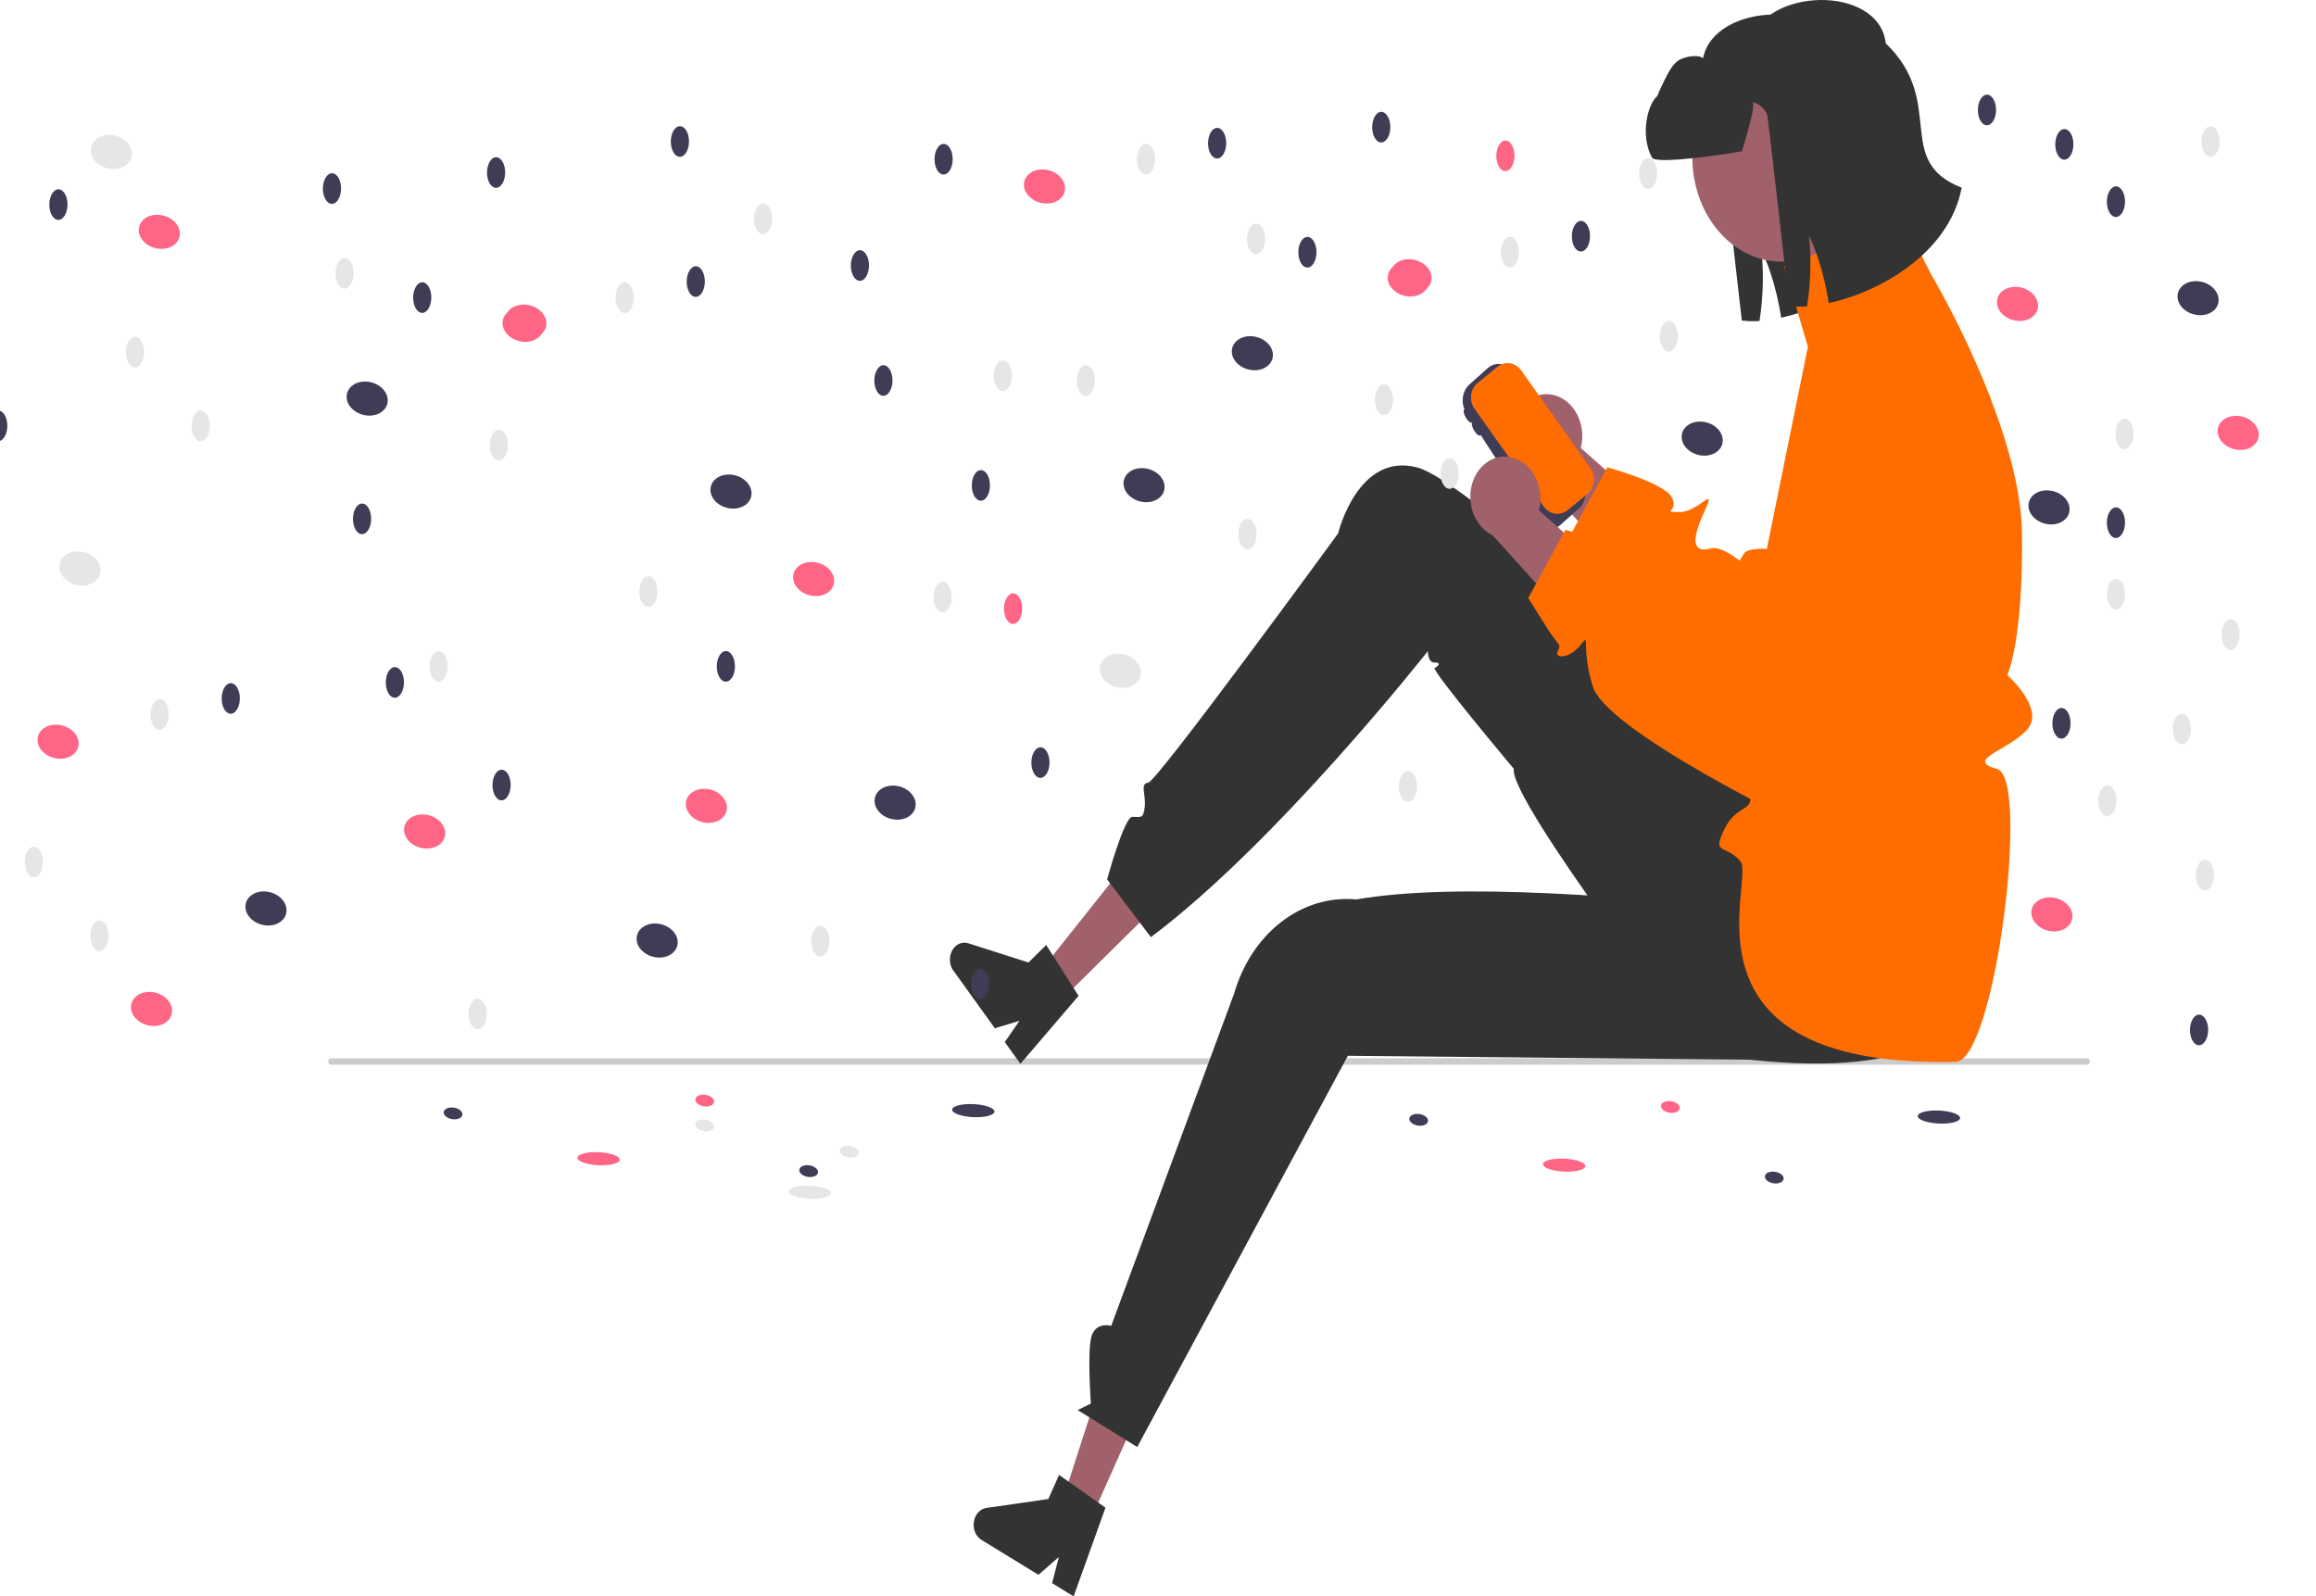 <svg width="808" height="557" viewBox="0 0 808 557" fill="none" xmlns="http://www.w3.org/2000/svg">
<g clip-path="url(#clip0_1_2)">
<path d="M289.898 416.346C289.941 415.094 286.668 413.925 282.59 413.735C278.511 413.546 275.17 414.407 275.127 415.659C275.085 416.911 278.357 418.08 282.436 418.27C286.515 418.46 289.856 417.599 289.898 416.346Z" fill="#E6E6E6"/>
<path d="M346.954 387.861C346.996 386.609 343.724 385.44 339.645 385.251C335.566 385.061 332.225 385.922 332.182 387.174C332.14 388.427 335.412 389.596 339.491 389.785C343.57 389.975 346.911 389.114 346.954 387.861Z" fill="#3F3D56"/>
<path d="M216.211 404.645C216.253 403.393 212.981 402.224 208.902 402.034C204.823 401.845 201.482 402.706 201.44 403.958C201.397 405.21 204.67 406.379 208.749 406.569C212.828 406.759 216.169 405.898 216.211 404.645Z" fill="#FF6584"/>
<path d="M249.095 393.106C249.204 391.988 247.829 390.886 246.025 390.645C244.22 390.404 242.67 391.115 242.561 392.233C242.452 393.351 243.827 394.452 245.631 394.693C247.436 394.935 248.986 394.224 249.095 393.106Z" fill="#E6E6E6"/>
<path d="M161.332 388.923C161.441 387.805 160.066 386.704 158.262 386.462C156.457 386.221 154.906 386.932 154.798 388.05C154.689 389.168 156.064 390.27 157.868 390.511C159.672 390.752 161.223 390.041 161.332 388.923Z" fill="#3F3D56"/>
<path d="M299.601 402.268C299.71 401.15 298.335 400.048 296.531 399.807C294.726 399.566 293.175 400.277 293.067 401.395C292.958 402.513 294.333 403.615 296.137 403.856C297.942 404.097 299.492 403.386 299.601 402.268Z" fill="#E6E6E6"/>
<path d="M249.13 384.448C249.239 383.33 247.864 382.228 246.06 381.987C244.255 381.746 242.704 382.457 242.596 383.575C242.487 384.693 243.862 385.794 245.666 386.035C247.471 386.277 249.021 385.566 249.13 384.448Z" fill="#FF6584"/>
<path d="M285.394 409.064C285.503 407.946 284.128 406.844 282.324 406.603C280.52 406.362 278.969 407.073 278.86 408.191C278.752 409.309 280.126 410.41 281.931 410.652C283.735 410.893 285.286 410.182 285.394 409.064Z" fill="#3F3D56"/>
<path d="M114.519 370.361C114.519 370.508 114.541 370.654 114.584 370.79C114.628 370.926 114.691 371.049 114.772 371.153C114.852 371.257 114.947 371.34 115.052 371.396C115.157 371.452 115.27 371.48 115.383 371.48H728.242C728.471 371.48 728.691 371.362 728.853 371.152C729.015 370.942 729.106 370.658 729.106 370.361C729.106 370.064 729.015 369.78 728.853 369.57C728.691 369.36 728.471 369.242 728.242 369.242H115.383C115.27 369.242 115.157 369.27 115.052 369.326C114.947 369.383 114.852 369.465 114.771 369.569C114.691 369.673 114.628 369.796 114.584 369.932C114.541 370.068 114.519 370.214 114.519 370.361Z" fill="#CCCCCC"/>
<path d="M641.297 20.186C638.981 -0.626 598.039 0.702 594.173 20.282C592.122 18.778 586.905 19.819 584.96 21.548C583.014 23.276 581.767 25.817 580.546 28.284C578.88 31.71 577.152 35.259 576.783 39.187C576.398 43.108 577.712 47.55 580.744 49.295C583.149 50.687 588.441 49.747 591.085 49.124C592.93 48.694 594.479 48.318 595.793 47.948C596.234 45.511 595.93 42.97 594.933 40.77C595.995 41.017 596.997 41.537 597.868 42.292C598.738 43.047 599.456 44.019 599.968 45.138C600.175 45.606 607.676 111.809 607.676 111.809C609.727 112.099 611.796 112.159 613.856 111.99C615.135 103.842 615.368 95.516 614.547 87.288C616.719 91.991 618.437 96.963 619.67 102.113C620.377 104.993 620.957 107.913 621.409 110.863C639.261 106.949 663.393 93.468 667.796 70.578C667.772 70.504 667.747 70.43 667.723 70.356C667.482 69.657 667.456 68.881 667.65 68.162C667.844 67.442 668.244 66.824 668.784 66.413C669.323 66.002 669.968 65.824 670.607 65.909C671.247 65.995 671.841 66.338 672.288 66.88C672.826 67.529 673.306 68.084 673.711 68.514C672.147 53.896 662.689 40.742 641.297 20.186Z" fill="#333333"/>
<path d="M380.64 529.882L370.632 523.747L386.502 474.556L401.274 483.611L380.64 529.882Z" fill="#A0616A"/>
<path d="M340.256 529.289C339.637 530.68 339.513 532.303 339.913 533.801C340.313 535.3 341.204 536.55 342.39 537.28L362.29 549.476L369.421 543.262L367.055 552.391L374.561 557L385.678 526.048L383.144 524.268L372.82 516.977L369.486 514.633L365.741 523.03L344.11 526.157C343.299 526.274 342.525 526.621 341.854 527.166C341.182 527.712 340.634 528.44 340.256 529.289Z" fill="#333333"/>
<path d="M370.387 348.791L363.107 338.667L393.691 300.194L404.435 315.136L370.387 348.791Z" fill="#A0616A"/>
<path d="M333.205 330.301C332.182 331.314 331.544 332.761 331.43 334.326C331.316 335.89 331.736 337.443 332.597 338.644L347.072 358.772L355.68 356.19L350.54 363.587L355.998 371.187L376.288 347.481L374.518 344.708L367.32 333.374L364.992 329.723L358.813 335.831L337.784 329.115C336.996 328.864 336.167 328.84 335.37 329.047C334.572 329.254 333.829 329.684 333.205 330.301Z" fill="#333333"/>
<path d="M691.44 310.855C691.44 310.855 722.347 388.417 594.357 367.517C594.357 367.517 526.166 278.912 528.136 268.252C528.136 268.252 499.113 233.674 500.533 233.045C501.954 232.415 502.83 231.048 500.483 231.172C498.136 231.296 498.136 227.2 498.136 227.2C498.136 227.2 445.685 293.891 401.52 326.985L386.251 306.844C386.251 306.844 392.206 285.004 395.069 285.004C397.932 285.004 398.919 285.811 399.38 281.491C399.841 277.172 397.561 273.463 400.609 273.079C403.658 272.696 466.842 186.115 466.842 186.115C466.842 186.115 473.659 157.597 494.486 163.117C515.314 168.637 623.54 271.802 623.54 271.802L691.44 310.855Z" fill="#333333"/>
<path d="M639.321 370.03L470.232 368.385L396.749 504.892L375.982 492.004L380.586 489.726C380.586 489.726 379.192 470.753 380.899 465.95C382.607 461.146 387.685 462.591 387.685 462.591L430.528 346.751C433.483 336.469 439.287 327.642 447.017 321.675C454.747 315.709 463.957 312.947 473.18 313.83C508.63 307.768 566.176 312.612 625.96 318.56L639.321 370.03Z" fill="#333333"/>
<path d="M541.423 137.708C544.642 138.287 547.541 140.315 549.504 143.361C551.466 146.407 552.338 150.231 551.932 154.019C551.839 154.788 551.693 155.546 551.493 156.286L586.237 187.185L579.068 213.372L535.376 165.011C532.822 163.803 530.682 161.639 529.288 158.856C527.894 156.072 527.325 152.826 527.67 149.624C527.881 147.804 528.396 146.051 529.186 144.464C529.975 142.877 531.023 141.488 532.27 140.377C533.517 139.265 534.938 138.452 536.453 137.984C537.968 137.517 539.547 137.404 541.099 137.651C541.208 137.669 541.316 137.688 541.423 137.708Z" fill="#A0616A"/>
<path d="M694.7 139.637L682.208 180.187L633.356 261.129C633.356 261.129 632.955 260.928 632.23 260.57C628.031 258.444 612.781 250.634 598.437 241.761C584.972 233.425 572.289 224.149 570.323 217.771C570.113 217.1 569.922 216.451 569.75 215.824V215.813C568.834 212.565 568.261 209.198 568.042 205.787C567.88 203.158 568.023 201.748 567.717 201.58C567.479 201.457 566.983 202.062 565.885 203.427C565.809 203.516 565.742 203.606 565.666 203.684C561.696 208.35 556.819 207.746 558.012 205.53C559.234 203.259 558.594 203.303 556.8 200.931C555.464 199.164 551.122 192.249 548.984 188.836C548.249 187.661 547.782 186.9 547.782 186.9L548.516 185.546L550.549 181.809L560.216 164.041L560.751 163.067C560.751 163.067 580.62 168.449 583.263 173.563C585.916 178.676 579.265 178.508 585.916 178.676C592.568 178.844 599.353 168.237 594.496 178.788C589.638 189.328 590.917 193.009 596.929 191.342C599.372 190.66 603.237 192.819 606.959 195.617V195.628C609.287 197.401 611.533 199.317 613.687 201.368C615.987 203.538 617.543 205.183 617.543 205.183L655.277 115.424L659.457 105.488C660.731 102.464 662.506 99.769 664.679 97.56C666.852 95.35 669.378 93.671 672.111 92.62L673.419 95.294C681.559 109.351 688.678 124.184 694.7 139.637Z" fill="#FF6D00"/>
<path d="M696.79 268.335C708.357 271.49 696.052 370.206 682.265 370.514C582.061 372.752 612.571 306.837 607.198 300.526C601.825 294.204 596.977 298.736 601.825 288.901C605.356 281.74 610.595 282.802 610.672 278.786C610.71 277.286 610.032 275.093 608.276 271.49C601.825 258.242 601.825 254.293 601.825 254.293C600.217 250.314 599.077 246.099 598.437 241.761C597.391 235.31 597.262 228.702 598.055 222.202C599.267 212.667 602.312 203.58 606.959 195.628V195.617C607.446 194.766 607.952 193.905 608.486 193.054C609.698 191.119 616.417 191.488 616.417 191.488L630.732 120.996L622.448 92.889L661.68 71.339L672.111 92.62L673.419 95.295C681.559 109.351 688.678 124.184 694.7 139.637C700.493 154.754 705.255 171.538 705.427 186.139C705.885 224.216 700.283 235.539 700.283 235.539C700.283 235.539 713.882 247.456 707.078 254.74C700.283 262.035 685.224 265.18 696.79 268.335Z" fill="#FF6D00"/>
<path d="M519.057 128.434L512.655 134.136C511.391 135.269 510.561 136.944 510.348 138.794C510.135 140.643 510.556 142.516 511.518 144.003L526.935 167.761L536.039 181.778C537.004 183.259 538.43 184.23 540.005 184.479C541.58 184.729 543.175 184.237 544.441 183.11L550.85 177.402C552.109 176.265 552.934 174.591 553.146 172.744C553.357 170.898 552.938 169.028 551.979 167.542L551.035 166.077L532.359 137.308L527.459 129.766C526.982 129.031 526.386 128.414 525.706 127.95C525.025 127.485 524.273 127.182 523.493 127.059C522.713 126.935 521.919 126.993 521.158 127.229C520.397 127.465 519.683 127.875 519.057 128.434Z" fill="#3F3D56"/>
<path d="M522.404 128.003L515.508 133.644C514.9 134.11 514.383 134.722 513.992 135.44C513.6 136.157 513.343 136.964 513.236 137.807C513.13 138.649 513.177 139.509 513.375 140.329C513.573 141.149 513.917 141.91 514.384 142.563L523.409 155.314L528.219 162.106L531.429 166.638L538.606 176.777C539.62 178.137 541.027 179.012 542.556 179.235C544.086 179.458 545.632 179.014 546.9 177.987L552.067 173.761L553.787 172.355C554.644 171.685 555.313 170.733 555.71 169.618C556.107 168.504 556.214 167.277 556.018 166.091C555.845 165.106 555.466 164.187 554.913 163.417L533.705 133.454L530.699 129.213C529.685 127.851 528.279 126.975 526.748 126.751C525.218 126.528 523.672 126.974 522.404 128.003Z" fill="#FF6D00"/>
<path d="M526.811 159.496C530.029 160.075 532.928 162.103 534.891 165.149C536.854 168.195 537.725 172.019 537.32 175.807C537.227 176.576 537.08 177.334 536.881 178.074L571.625 208.973L564.455 235.16L520.763 186.798C518.21 185.591 516.069 183.427 514.675 180.644C513.281 177.86 512.712 174.614 513.057 171.412C513.269 169.592 513.784 167.838 514.573 166.252C515.362 164.665 516.41 163.276 517.657 162.164C518.904 161.053 520.326 160.24 521.841 159.772C523.356 159.305 524.934 159.191 526.487 159.439C526.595 159.456 526.703 159.475 526.811 159.496Z" fill="#A0616A"/>
<path d="M668.514 113.671C671.551 114.395 674.419 115.879 676.923 118.019C679.428 120.16 681.509 122.908 683.027 126.077C684.545 129.245 685.463 132.759 685.718 136.381C685.974 140.002 685.562 143.646 684.509 147.064L667.6 201.972L618.74 282.921C618.74 282.921 560.144 253.902 555.708 239.559C551.271 225.215 555.278 220.266 551.271 225.215C547.265 230.164 542.186 229.578 543.402 227.313C544.618 225.048 543.978 225.096 542.187 222.723C540.397 220.351 533.17 208.692 533.17 208.692L546.138 184.857C546.138 184.857 566.008 190.235 568.655 195.352C571.302 200.468 564.649 200.301 571.302 200.468C577.956 200.636 584.743 190.025 579.883 200.573C575.023 211.121 576.304 214.799 582.317 213.127C588.33 211.456 602.926 226.973 602.926 226.973L644.848 127.278C646.957 122.264 650.422 118.209 654.703 115.747C658.985 113.285 663.841 112.555 668.514 113.671Z" fill="#FF6D00"/>
<path d="M643.512 80.618C655.658 66.377 655.658 43.287 643.512 29.045C631.365 14.804 611.671 14.804 599.525 29.045C587.378 43.287 587.378 66.377 599.525 80.618C611.671 94.86 631.365 94.86 643.512 80.618Z" fill="#A0616A"/>
<path d="M657.889 15.104C655.573 -5.708 614.63 -4.38 610.764 15.2C608.713 13.696 603.497 14.737 601.551 16.465C599.606 18.194 598.359 20.735 597.138 23.202C595.471 26.628 583.809 38.219 582.061 34.84C578.128 27.234 570.416 43.853 576.335 54.98C577.754 57.648 605.184 53.365 607.828 52.742C609.673 52.312 606.514 53.112 607.828 52.742C608.252 50.328 612.537 37.857 611.524 35.688C612.586 35.935 613.589 36.455 614.459 37.21C615.33 37.965 616.047 38.937 616.56 40.055C616.767 40.524 624.268 106.727 624.268 106.727C626.319 107.016 628.388 107.077 630.448 106.907C631.727 98.76 631.959 90.434 631.138 82.206C633.311 86.909 635.029 91.881 636.262 97.03C636.968 99.91 637.549 102.831 638.001 105.78C655.853 101.867 679.984 88.386 684.387 65.495C660.316 56.099 679.281 35.66 657.889 15.104Z" fill="#333333"/>
<path d="M35.036 199.59C35.435 196.375 32.563 193.224 28.622 192.552C24.681 191.88 21.162 193.941 20.763 197.155C20.364 200.37 23.236 203.521 27.177 204.193C31.119 204.866 34.637 202.805 35.036 199.59Z" fill="#E6E6E6"/>
<path d="M319.425 281.271C319.824 278.056 316.953 274.905 313.011 274.233C309.07 273.56 305.552 275.621 305.153 278.836C304.754 282.051 307.625 285.202 311.567 285.874C315.508 286.546 319.026 284.485 319.425 281.271Z" fill="#3F3D56"/>
<path d="M189.637 114.552C190.036 111.338 187.164 108.187 183.223 107.514C179.282 106.842 175.763 108.903 175.364 112.118C174.965 115.332 177.837 118.483 181.778 119.156C185.72 119.828 189.238 117.767 189.637 114.552Z" fill="#FF6584"/>
<path d="M177.2 155.335C177.219 152.383 175.815 149.978 174.064 149.963C172.313 149.947 170.878 152.327 170.859 155.278C170.84 158.229 172.244 160.634 173.995 160.65C175.746 160.666 177.181 158.286 177.2 155.335Z" fill="#E6E6E6"/>
<path d="M150.479 103.864C150.498 100.913 149.094 98.508 147.343 98.493C145.592 98.477 144.157 100.857 144.138 103.808C144.119 106.759 145.523 109.164 147.274 109.18C149.025 109.195 150.46 106.816 150.479 103.864Z" fill="#3F3D56"/>
<path d="M221.099 103.864C221.118 100.913 219.714 98.508 217.963 98.493C216.212 98.477 214.777 100.857 214.758 103.808C214.739 106.759 216.143 109.164 217.894 109.18C219.645 109.195 221.08 106.816 221.099 103.864Z" fill="#E6E6E6"/>
<path d="M528.375 54.4C528.394 51.449 526.99 49.044 525.239 49.028C523.488 49.013 522.053 51.392 522.034 54.344C522.015 57.295 523.419 59.7 525.17 59.715C526.921 59.731 528.356 57.351 528.375 54.4Z" fill="#FF6584"/>
<path d="M245.911 98.27C245.931 95.319 244.526 92.914 242.775 92.898C241.024 92.883 239.59 95.262 239.571 98.214C239.552 101.165 240.956 103.57 242.707 103.585C244.458 103.601 245.892 101.221 245.911 98.27Z" fill="#3F3D56"/>
<path d="M516.473 151.912C516.901 151.553 516.628 150.243 515.862 148.986C515.095 147.729 514.126 147.002 513.698 147.361C513.269 147.72 513.543 149.031 514.309 150.287C515.075 151.544 516.044 152.272 516.473 151.912Z" fill="#3F3D56"/>
<path d="M513.61 147.437C514.038 147.077 513.765 145.767 512.999 144.51C512.232 143.254 511.263 142.526 510.835 142.885C510.406 143.245 510.68 144.555 511.446 145.812C512.212 147.069 513.181 147.796 513.61 147.437Z" fill="#3F3D56"/>
<path d="M45.995 54.255C46.394 51.041 43.522 47.89 39.581 47.217C35.64 46.545 32.121 48.606 31.722 51.821C31.323 55.035 34.195 58.186 38.136 58.859C42.078 59.531 45.596 57.47 45.995 54.255Z" fill="#E6E6E6"/>
<path d="M262.166 172.736C262.565 169.521 259.693 166.37 255.752 165.698C251.81 165.026 248.292 167.087 247.893 170.301C247.494 173.516 250.366 176.667 254.307 177.339C258.248 178.012 261.767 175.951 262.166 172.736Z" fill="#3F3D56"/>
<path d="M290.995 203.255C291.394 200.041 288.522 196.89 284.581 196.217C280.64 195.545 277.121 197.606 276.722 200.821C276.323 204.035 279.195 207.186 283.136 207.859C287.078 208.531 290.596 206.47 290.995 203.255Z" fill="#FF6584"/>
<path d="M353.031 131.134C353.05 128.183 351.646 125.778 349.895 125.762C348.144 125.747 346.709 128.127 346.69 131.078C346.671 134.029 348.075 136.434 349.826 136.45C351.577 136.465 353.012 134.085 353.031 131.134Z" fill="#E6E6E6"/>
<path d="M303.171 92.675C303.19 89.724 301.786 87.319 300.035 87.303C298.284 87.288 296.849 89.668 296.83 92.619C296.811 95.57 298.215 97.975 299.966 97.991C301.717 98.006 303.152 95.626 303.171 92.675Z" fill="#3F3D56"/>
<path d="M585.375 117.4C585.394 114.449 583.99 112.044 582.239 112.028C580.488 112.013 579.053 114.392 579.034 117.344C579.015 120.295 580.419 122.7 582.17 122.715C583.921 122.731 585.356 120.351 585.375 117.4Z" fill="#E6E6E6"/>
<path d="M366.157 266.107C366.176 263.156 364.772 260.751 363.021 260.735C361.27 260.72 359.835 263.1 359.816 266.051C359.797 269.002 361.201 271.407 362.952 271.423C364.703 271.438 366.138 269.058 366.157 266.107Z" fill="#3F3D56"/>
<path d="M236.399 329.384C236.798 326.17 233.926 323.019 229.985 322.346C226.044 321.674 222.525 323.735 222.126 326.949C221.727 330.164 224.599 333.315 228.54 333.987C232.482 334.66 236 332.599 236.399 329.384Z" fill="#3F3D56"/>
<path d="M59.995 353.255C60.394 350.041 57.522 346.89 53.581 346.217C49.64 345.545 46.121 347.606 45.722 350.821C45.323 354.035 48.195 357.186 52.136 357.859C56.078 358.531 59.596 356.47 59.995 353.255Z" fill="#FF6584"/>
<path d="M156.205 232.54C156.224 229.589 154.82 227.184 153.069 227.168C151.318 227.152 149.883 229.532 149.864 232.483C149.845 235.435 151.249 237.84 153 237.855C154.751 237.871 156.186 235.491 156.205 232.54Z" fill="#E6E6E6"/>
<path d="M129.484 181.07C129.503 178.118 128.099 175.713 126.348 175.698C124.597 175.682 123.162 178.062 123.143 181.013C123.124 183.965 124.528 186.37 126.279 186.385C128.03 186.401 129.465 184.021 129.484 181.07Z" fill="#3F3D56"/>
<path d="M494.375 274.4C494.394 271.449 492.99 269.044 491.239 269.028C489.488 269.013 488.053 271.392 488.034 274.344C488.015 277.295 489.419 279.7 491.17 279.715C492.921 279.731 494.356 277.351 494.375 274.4Z" fill="#E6E6E6"/>
<path d="M356.613 212.399C356.632 209.448 355.228 207.043 353.477 207.028C351.726 207.012 350.291 209.392 350.272 212.343C350.253 215.294 351.657 217.699 353.408 217.715C355.159 217.73 356.594 215.35 356.613 212.399Z" fill="#FF6584"/>
<path d="M256.409 232.54C256.428 229.589 255.024 227.184 253.273 227.168C251.522 227.152 250.087 229.532 250.068 232.483C250.049 235.435 251.453 237.84 253.204 237.855C254.955 237.871 256.39 235.491 256.409 232.54Z" fill="#3F3D56"/>
<path d="M397.995 235.255C398.394 232.041 395.522 228.89 391.581 228.217C387.64 227.545 384.121 229.606 383.722 232.821C383.323 236.035 386.195 239.186 390.136 239.859C394.078 240.531 397.596 238.47 397.995 235.255Z" fill="#E6E6E6"/>
<path d="M406.269 170.498C406.668 167.284 403.796 164.133 399.855 163.46C395.914 162.788 392.395 164.849 391.996 168.063C391.597 171.278 394.469 174.429 398.41 175.101C402.352 175.774 405.87 173.713 406.269 170.498Z" fill="#3F3D56"/>
<path d="M253.577 282.39C253.976 279.175 251.104 276.024 247.163 275.352C243.221 274.679 239.703 276.74 239.304 279.955C238.905 283.17 241.777 286.321 245.718 286.993C249.659 287.665 253.178 285.604 253.577 282.39Z" fill="#FF6584"/>
<path d="M332.035 208.339C332.054 205.388 330.65 202.983 328.899 202.968C327.148 202.952 325.713 205.332 325.694 208.283C325.675 211.234 327.079 213.639 328.83 213.655C330.581 213.67 332.016 211.29 332.035 208.339Z" fill="#E6E6E6"/>
<path d="M178.154 273.94C178.173 270.988 176.769 268.583 175.018 268.568C173.267 268.552 171.832 270.932 171.813 273.883C171.794 276.835 173.198 279.24 174.949 279.255C176.7 279.271 178.135 276.891 178.154 273.94Z" fill="#3F3D56"/>
<path d="M438.375 186.4C438.394 183.449 436.99 181.044 435.239 181.028C433.488 181.013 432.053 183.392 432.034 186.344C432.015 189.295 433.419 191.7 435.17 191.715C436.921 191.731 438.356 189.351 438.375 186.4Z" fill="#E6E6E6"/>
<path d="M345.161 343.312C345.18 340.361 343.776 337.956 342.025 337.941C340.274 337.925 338.84 340.305 338.821 343.256C338.801 346.207 340.206 348.612 341.957 348.628C343.708 348.643 345.142 346.264 345.161 343.312Z" fill="#3F3D56"/>
<path d="M683.831 390.099C683.873 388.847 680.601 387.678 676.522 387.488C672.443 387.299 669.102 388.16 669.06 389.412C669.018 390.664 672.29 391.833 676.369 392.023C680.448 392.213 683.789 391.352 683.831 390.099Z" fill="#3F3D56"/>
<path d="M553.088 406.883C553.131 405.631 549.858 404.462 545.779 404.272C541.7 404.082 538.359 404.944 538.317 406.196C538.275 407.448 541.547 408.617 545.626 408.807C549.705 408.997 553.046 408.135 553.088 406.883Z" fill="#FF6584"/>
<path d="M498.209 391.161C498.318 390.043 496.943 388.941 495.139 388.7C493.335 388.459 491.784 389.17 491.675 390.288C491.566 391.406 492.941 392.508 494.745 392.749C496.55 392.99 498.101 392.279 498.209 391.161Z" fill="#3F3D56"/>
<path d="M586.007 386.685C586.116 385.568 584.741 384.466 582.937 384.225C581.133 383.984 579.582 384.694 579.473 385.812C579.365 386.93 580.739 388.032 582.544 388.273C584.348 388.514 585.899 387.803 586.007 386.685Z" fill="#FF6584"/>
<path d="M622.272 411.302C622.38 410.184 621.006 409.082 619.201 408.841C617.397 408.6 615.846 409.311 615.738 410.429C615.629 411.547 617.004 412.648 618.808 412.889C620.612 413.13 622.163 412.42 622.272 411.302Z" fill="#3F3D56"/>
<path d="M62.711 82.104C63.11 78.889 60.239 75.738 56.297 75.066C52.356 74.393 48.838 76.454 48.439 79.669C48.04 82.884 50.911 86.035 54.853 86.707C58.794 87.379 62.312 85.319 62.711 82.104Z" fill="#FF6584"/>
<path d="M50.274 122.886C50.294 119.935 48.889 117.53 47.138 117.514C45.387 117.499 43.953 119.879 43.934 122.83C43.914 125.781 45.319 128.186 47.069 128.201C48.821 128.217 50.255 125.837 50.274 122.886Z" fill="#E6E6E6"/>
<path d="M23.553 71.416C23.572 68.465 22.168 66.06 20.417 66.044C18.666 66.028 17.231 68.408 17.212 71.359C17.193 74.311 18.597 76.716 20.348 76.731C22.099 76.747 23.534 74.367 23.553 71.416Z" fill="#3F3D56"/>
<path d="M123.375 95.4C123.394 92.449 121.99 90.044 120.239 90.028C118.488 90.013 117.053 92.392 117.034 95.344C117.015 98.295 118.419 100.7 120.17 100.715C121.921 100.731 123.356 98.351 123.375 95.4Z" fill="#E6E6E6"/>
<path d="M118.986 65.821C119.005 62.87 117.601 60.465 115.85 60.45C114.099 60.434 112.664 62.814 112.645 65.765C112.626 68.716 114.03 71.121 115.781 71.137C117.532 71.152 118.967 68.772 118.986 65.821Z" fill="#3F3D56"/>
<path d="M135.24 140.287C135.639 137.073 132.768 133.922 128.826 133.249C124.885 132.577 121.366 134.638 120.967 137.853C120.569 141.067 123.44 144.218 127.382 144.891C131.323 145.563 134.841 143.502 135.24 140.287Z" fill="#3F3D56"/>
<path d="M190.591 113.433C190.99 110.219 188.118 107.068 184.177 106.395C180.236 105.723 176.717 107.784 176.318 110.999C175.92 114.213 178.791 117.364 182.733 118.037C186.674 118.709 190.192 116.648 190.591 113.433Z" fill="#FF6584"/>
<path d="M269.375 76.4C269.394 73.449 267.99 71.044 266.239 71.028C264.488 71.013 263.053 73.392 263.034 76.344C263.015 79.295 264.419 81.7 266.17 81.715C267.921 81.731 269.356 79.351 269.375 76.4Z" fill="#E6E6E6"/>
<path d="M176.246 60.227C176.265 57.276 174.861 54.87 173.11 54.855C171.359 54.84 169.924 57.219 169.905 60.17C169.886 63.122 171.29 65.527 173.041 65.542C174.792 65.558 176.227 63.178 176.246 60.227Z" fill="#3F3D56"/>
<path d="M2.558 148.621C2.577 145.67 1.173 143.265 -0.578 143.249C-2.329 143.234 -3.764 145.614 -3.783 148.565C-3.802 151.516 -2.398 153.921 -0.647 153.936C1.104 153.952 2.539 151.572 2.558 148.621Z" fill="#3F3D56"/>
<path d="M73.178 148.621C73.197 145.67 71.793 143.265 70.042 143.249C68.291 143.234 66.856 145.614 66.837 148.565C66.818 151.516 68.222 153.921 69.973 153.936C71.724 153.952 73.159 151.572 73.178 148.621Z" fill="#E6E6E6"/>
<path d="M229.375 206.4C229.394 203.449 227.99 201.044 226.239 201.028C224.488 201.013 223.053 203.392 223.034 206.344C223.015 209.295 224.419 211.7 226.17 211.715C227.921 211.731 229.356 209.351 229.375 206.4Z" fill="#E6E6E6"/>
<path d="M27.401 260.011C27.8 256.797 24.929 253.646 20.987 252.973C17.046 252.301 13.527 254.362 13.129 257.577C12.73 260.791 15.601 263.942 19.543 264.615C23.484 265.287 27.002 263.226 27.401 260.011Z" fill="#FF6584"/>
<path d="M14.964 300.794C14.983 297.842 13.579 295.437 11.828 295.422C10.077 295.406 8.642 297.786 8.623 300.737C8.604 303.688 10.008 306.093 11.759 306.109C13.51 306.125 14.945 303.745 14.964 300.794Z" fill="#E6E6E6"/>
<path d="M58.863 249.323C58.882 246.372 57.478 243.967 55.727 243.952C53.976 243.936 52.541 246.316 52.522 249.267C52.503 252.218 53.907 254.623 55.658 254.639C57.409 254.654 58.844 252.275 58.863 249.323Z" fill="#E6E6E6"/>
<path d="M83.676 243.729C83.695 240.778 82.291 238.373 80.54 238.357C78.789 238.342 77.354 240.721 77.335 243.673C77.316 246.624 78.72 249.029 80.471 249.044C82.222 249.06 83.657 246.68 83.676 243.729Z" fill="#3F3D56"/>
<path d="M99.93 318.195C100.329 314.98 97.457 311.829 93.516 311.157C89.575 310.485 86.056 312.546 85.657 315.76C85.258 318.975 88.13 322.126 92.072 322.798C96.013 323.471 99.531 321.41 99.93 318.195Z" fill="#3F3D56"/>
<path d="M155.281 291.341C155.68 288.126 152.808 284.975 148.867 284.303C144.926 283.631 141.407 285.692 141.008 288.906C140.609 292.121 143.481 295.272 147.422 295.944C151.364 296.617 154.882 294.556 155.281 291.341Z" fill="#FF6584"/>
<path d="M289.375 328.4C289.394 325.449 287.99 323.044 286.239 323.028C284.488 323.013 283.053 325.392 283.034 328.344C283.015 331.295 284.419 333.7 286.17 333.715C287.921 333.731 289.356 331.351 289.375 328.4Z" fill="#E6E6E6"/>
<path d="M140.935 238.134C140.954 235.183 139.55 232.778 137.799 232.763C136.048 232.747 134.614 235.127 134.595 238.078C134.575 241.029 135.98 243.434 137.731 243.45C139.482 243.465 140.916 241.085 140.935 238.134Z" fill="#3F3D56"/>
<path d="M37.868 326.529C37.887 323.577 36.483 321.172 34.732 321.157C32.981 321.141 31.546 323.521 31.527 326.472C31.508 329.424 32.912 331.829 34.663 331.844C36.414 331.86 37.849 329.48 37.868 326.529Z" fill="#E6E6E6"/>
<path d="M169.8 353.798C169.819 350.847 168.415 348.442 166.664 348.427C164.913 348.411 163.478 350.791 163.459 353.742C163.44 356.693 164.844 359.098 166.595 359.114C168.346 359.129 169.781 356.75 169.8 353.798Z" fill="#E6E6E6"/>
<path d="M498.454 98.726C498.853 95.511 495.981 92.36 492.04 91.688C488.099 91.015 484.58 93.076 484.181 96.291C483.783 99.505 486.654 102.656 490.596 103.329C494.537 104.001 498.055 101.94 498.454 98.726Z" fill="#FF6584"/>
<path d="M486.017 139.508C486.036 136.556 484.632 134.151 482.881 134.136C481.13 134.12 479.695 136.5 479.676 139.451C479.657 142.403 481.061 144.808 482.812 144.823C484.563 144.839 485.998 142.459 486.017 139.508Z" fill="#E6E6E6"/>
<path d="M459.296 88.037C459.315 85.086 457.911 82.681 456.16 82.666C454.409 82.65 452.974 85.03 452.955 87.981C452.936 90.933 454.34 93.338 456.091 93.353C457.842 93.368 459.277 90.989 459.296 88.037Z" fill="#3F3D56"/>
<path d="M529.916 88.037C529.935 85.086 528.531 82.681 526.78 82.666C525.029 82.65 523.594 85.03 523.575 87.981C523.556 90.933 524.96 93.338 526.711 93.353C528.462 93.368 529.897 90.989 529.916 88.037Z" fill="#E6E6E6"/>
<path d="M554.729 82.443C554.748 79.492 553.344 77.087 551.593 77.071C549.842 77.056 548.407 79.436 548.388 82.387C548.369 85.338 549.773 87.743 551.524 87.758C553.275 87.774 554.71 85.394 554.729 82.443Z" fill="#3F3D56"/>
<path d="M600.995 154.255C601.394 151.041 598.522 147.89 594.581 147.217C590.64 146.545 587.121 148.606 586.722 151.821C586.323 155.035 589.195 158.186 593.136 158.859C597.078 159.531 600.596 157.47 600.995 154.255Z" fill="#3F3D56"/>
<path d="M345.375 169.4C345.394 166.449 343.99 164.044 342.239 164.028C340.488 164.013 339.053 166.392 339.034 169.344C339.015 172.295 340.419 174.7 342.17 174.715C343.921 174.731 345.356 172.351 345.375 169.4Z" fill="#3F3D56"/>
<path d="M508.921 165.243C508.94 162.292 507.536 159.887 505.785 159.871C504.034 159.855 502.599 162.235 502.58 165.186C502.561 168.138 503.965 170.543 505.716 170.558C507.467 170.574 508.902 168.194 508.921 165.243Z" fill="#E6E6E6"/>
<path d="M371.529 66.277C371.928 63.062 369.056 59.911 365.115 59.239C361.173 58.567 357.655 60.627 357.256 63.842C356.857 67.057 359.729 70.208 363.67 70.88C367.611 71.552 371.13 69.492 371.529 66.277Z" fill="#FF6584"/>
<path d="M441.375 83.4C441.394 80.449 439.99 78.044 438.239 78.028C436.488 78.013 435.053 80.392 435.034 83.344C435.015 86.295 436.419 88.7 438.17 88.715C439.921 88.731 441.356 86.351 441.375 83.4Z" fill="#E6E6E6"/>
<path d="M332.371 55.589C332.39 52.638 330.986 50.233 329.235 50.217C327.484 50.202 326.049 52.581 326.03 55.533C326.011 58.484 327.415 60.889 329.166 60.904C330.917 60.92 332.352 58.54 332.371 55.589Z" fill="#3F3D56"/>
<path d="M402.991 55.589C403.01 52.638 401.606 50.233 399.855 50.217C398.104 50.202 396.669 52.581 396.65 55.533C396.631 58.484 398.035 60.889 399.786 60.904C401.537 60.92 402.972 58.54 402.991 55.589Z" fill="#E6E6E6"/>
<path d="M427.803 49.994C427.822 47.043 426.418 44.638 424.667 44.623C422.916 44.607 421.481 46.987 421.462 49.938C421.443 52.889 422.847 55.294 424.598 55.31C426.349 55.325 427.784 52.946 427.803 49.994Z" fill="#3F3D56"/>
<path d="M444.058 124.461C444.457 121.246 441.585 118.095 437.644 117.423C433.702 116.75 430.184 118.811 429.785 122.026C429.386 125.24 432.258 128.391 436.199 129.064C440.14 129.736 443.659 127.675 444.058 124.461Z" fill="#3F3D56"/>
<path d="M499.409 97.607C499.807 94.392 496.936 91.241 492.994 90.569C489.053 89.896 485.535 91.957 485.136 95.172C484.737 98.386 487.609 101.537 491.55 102.21C495.491 102.882 499.01 100.821 499.409 97.607Z" fill="#FF6584"/>
<path d="M578.193 60.573C578.212 57.622 576.808 55.217 575.057 55.201C573.306 55.186 571.871 57.566 571.852 60.517C571.833 63.468 573.237 65.873 574.988 65.888C576.739 65.904 578.174 63.524 578.193 60.573Z" fill="#E6E6E6"/>
<path d="M485.063 44.4C485.082 41.449 483.678 39.044 481.927 39.028C480.176 39.013 478.741 41.392 478.722 44.344C478.703 47.295 480.107 49.7 481.858 49.715C483.609 49.731 485.044 47.351 485.063 44.4Z" fill="#3F3D56"/>
<path d="M311.375 132.794C311.394 129.843 309.99 127.438 308.239 127.422C306.488 127.407 305.053 129.787 305.034 132.738C305.015 135.689 306.419 138.094 308.17 138.11C309.921 138.125 311.356 135.745 311.375 132.794Z" fill="#3F3D56"/>
<path d="M381.996 132.794C382.015 129.843 380.611 127.438 378.86 127.422C377.109 127.407 375.674 129.787 375.655 132.738C375.636 135.689 377.04 138.094 378.791 138.11C380.542 138.125 381.977 135.745 381.996 132.794Z" fill="#E6E6E6"/>
<path d="M710.995 107.255C711.394 104.041 708.522 100.89 704.581 100.217C700.64 99.545 697.121 101.606 696.722 104.821C696.323 108.035 699.195 111.186 703.136 111.859C707.078 112.531 710.596 110.47 710.995 107.255Z" fill="#FF6584"/>
<path d="M741.375 207.4C741.394 204.449 739.99 202.044 738.239 202.028C736.488 202.013 735.053 204.392 735.034 207.344C735.015 210.295 736.419 212.7 738.17 212.715C739.921 212.731 741.356 210.351 741.375 207.4Z" fill="#E6E6E6"/>
<path d="M744.375 151.4C744.394 148.449 742.99 146.044 741.239 146.028C739.488 146.013 738.053 148.392 738.034 151.344C738.015 154.295 739.419 156.7 741.17 156.715C742.921 156.731 744.356 154.351 744.375 151.4Z" fill="#E6E6E6"/>
<path d="M738.375 279.4C738.394 276.449 736.99 274.044 735.239 274.028C733.488 274.013 732.053 276.392 732.034 279.344C732.015 282.295 733.419 284.7 735.17 284.715C736.921 284.731 738.356 282.351 738.375 279.4Z" fill="#E6E6E6"/>
<path d="M741.375 182.4C741.394 179.449 739.99 177.044 738.239 177.028C736.488 177.013 735.053 179.392 735.034 182.344C735.015 185.295 736.419 187.7 738.17 187.715C739.921 187.731 741.356 185.351 741.375 182.4Z" fill="#3F3D56"/>
<path d="M722.995 320.255C723.394 317.041 720.522 313.89 716.581 313.217C712.64 312.545 709.121 314.606 708.722 317.821C708.323 321.035 711.195 324.186 715.136 324.859C719.078 325.531 722.596 323.47 722.995 320.255Z" fill="#FF6584"/>
<path d="M773.995 105.255C774.394 102.041 771.522 98.89 767.581 98.217C763.64 97.545 760.121 99.606 759.722 102.821C759.323 106.035 762.195 109.186 766.136 109.859C770.078 110.531 773.596 108.47 773.995 105.255Z" fill="#3F3D56"/>
<path d="M774.375 49.4C774.394 46.449 772.99 44.044 771.239 44.028C769.488 44.013 768.053 46.392 768.034 49.344C768.015 52.295 769.419 54.7 771.17 54.715C772.921 54.731 774.356 52.351 774.375 49.4Z" fill="#E6E6E6"/>
<path d="M722.375 252.4C722.394 249.449 720.99 247.044 719.239 247.028C717.488 247.013 716.053 249.392 716.034 252.344C716.015 255.295 717.419 257.7 719.17 257.715C720.921 257.731 722.356 255.351 722.375 252.4Z" fill="#3F3D56"/>
<path d="M721.995 178.255C722.394 175.041 719.522 171.89 715.581 171.217C711.64 170.545 708.121 172.606 707.722 175.821C707.323 179.035 710.195 182.186 714.136 182.859C718.078 183.531 721.596 181.47 721.995 178.255Z" fill="#3F3D56"/>
<path d="M770.375 359.4C770.394 356.449 768.99 354.044 767.239 354.028C765.488 354.013 764.053 356.392 764.034 359.344C764.015 362.295 765.419 364.7 767.17 364.715C768.921 364.731 770.356 362.351 770.375 359.4Z" fill="#3F3D56"/>
<path d="M781.375 221.4C781.394 218.449 779.99 216.044 778.239 216.028C776.488 216.013 775.053 218.392 775.034 221.344C775.015 224.295 776.419 226.7 778.17 226.715C779.921 226.731 781.356 224.351 781.375 221.4Z" fill="#E6E6E6"/>
<path d="M787.995 152.255C788.394 149.041 785.522 145.89 781.581 145.217C777.64 144.545 774.121 146.606 773.722 149.821C773.323 153.035 776.195 156.186 780.136 156.859C784.078 157.531 787.596 155.47 787.995 152.255Z" fill="#FF6584"/>
<path d="M772.375 305.4C772.394 302.449 770.99 300.044 769.239 300.028C767.488 300.013 766.053 302.392 766.034 305.344C766.015 308.295 767.419 310.7 769.17 310.715C770.921 310.731 772.356 308.351 772.375 305.4Z" fill="#E6E6E6"/>
<path d="M764.375 254.4C764.394 251.449 762.99 249.044 761.239 249.028C759.488 249.013 758.053 251.392 758.034 254.344C758.015 257.295 759.419 259.7 761.17 259.715C762.921 259.731 764.356 257.351 764.375 254.4Z" fill="#E6E6E6"/>
<path d="M723.375 50.4C723.394 47.449 721.99 45.044 720.239 45.028C718.488 45.013 717.053 47.392 717.034 50.344C717.015 53.295 718.419 55.7 720.17 55.715C721.921 55.731 723.356 53.351 723.375 50.4Z" fill="#3F3D56"/>
<path d="M696.375 38.4C696.394 35.449 694.99 33.044 693.239 33.028C691.488 33.013 690.053 35.392 690.034 38.344C690.015 41.295 691.419 43.7 693.17 43.715C694.921 43.731 696.356 41.351 696.375 38.4Z" fill="#3F3D56"/>
<path d="M741.375 70.4C741.394 67.449 739.99 65.044 738.239 65.028C736.488 65.013 735.053 67.392 735.034 70.344C735.015 73.295 736.419 75.7 738.17 75.715C739.921 75.731 741.356 73.351 741.375 70.4Z" fill="#3F3D56"/>
<path d="M240.375 49.4C240.394 46.449 238.99 44.044 237.239 44.028C235.488 44.013 234.053 46.392 234.034 49.344C234.015 52.295 235.419 54.7 237.17 54.715C238.921 54.731 240.356 52.351 240.375 49.4Z" fill="#3F3D56"/>
</g>
<defs>
<clipPath id="clip0_1_2">
<rect width="808" height="557" fill="white"/>
</clipPath>
</defs>
</svg>
